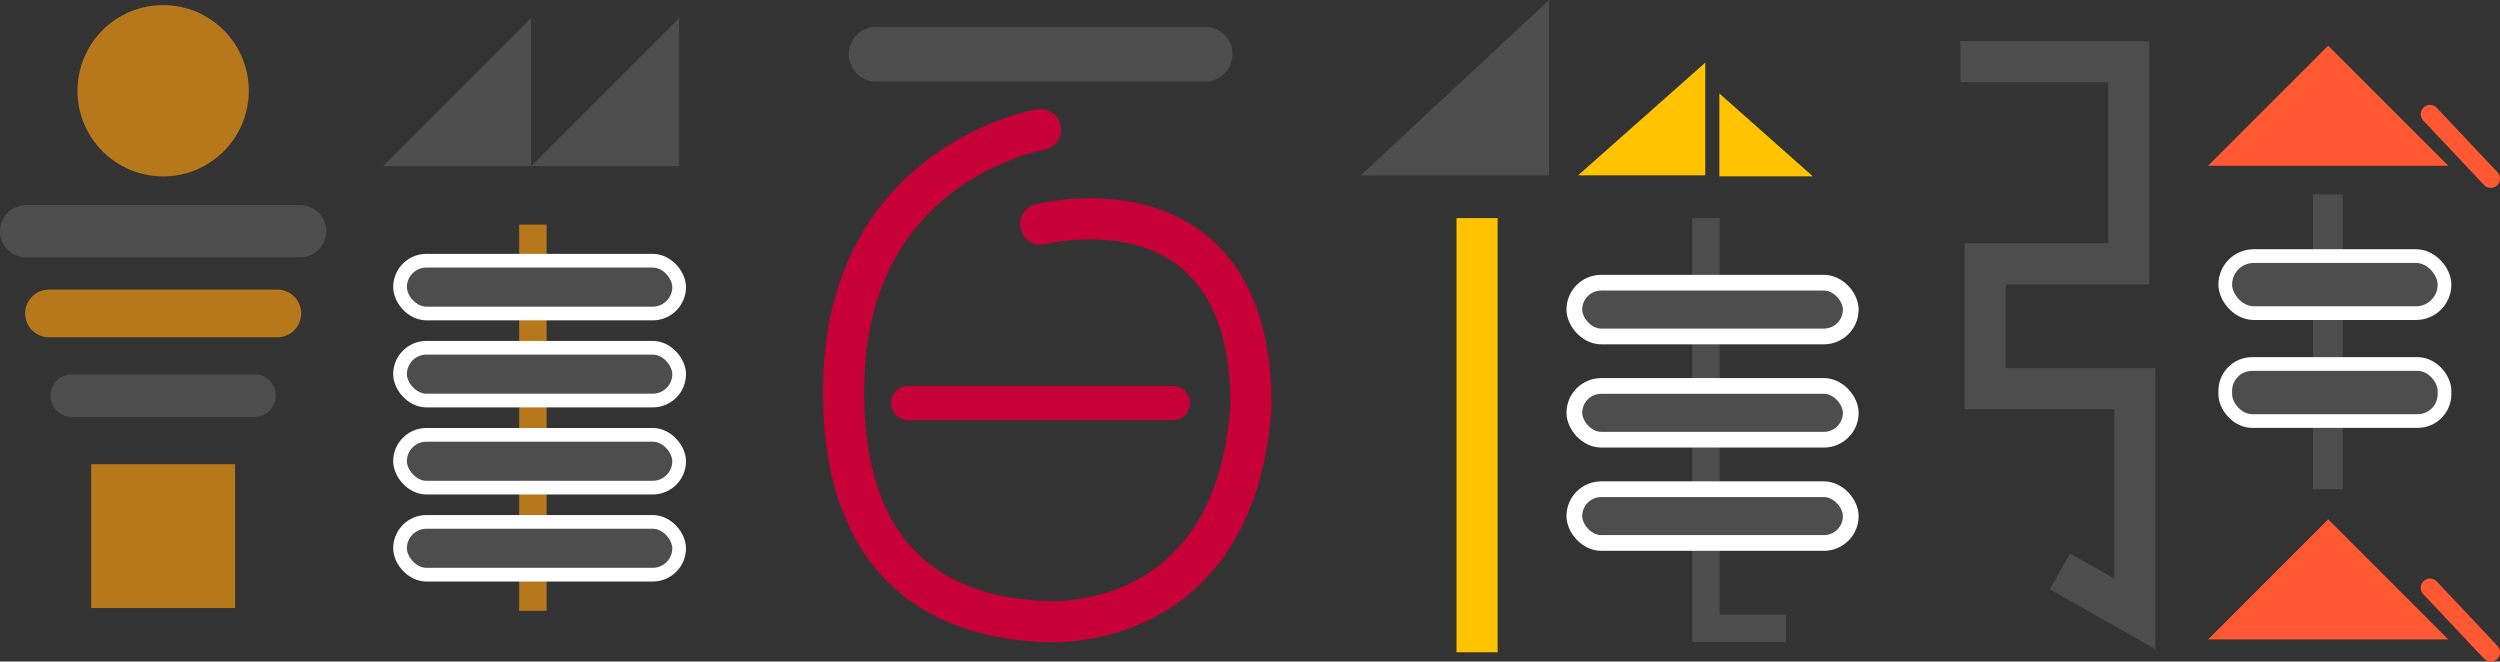 <?xml version="1.0" encoding="UTF-8"?>
<svg id="_レイヤー_2" data-name="レイヤー 2" xmlns="http://www.w3.org/2000/svg" viewBox="0 0 729.75 193.11">
  <rect x="0" y="0" width="729.75" height="193.11" fill="#333333" stroke="none"/>
  <defs>
    <style>
      .cls-1 {
        stroke: #ff5833;
        stroke-width: 5.41px;
      }

      .cls-1, .cls-2, .cls-3, .cls-4, .cls-5, .cls-6, .cls-7 {
        stroke-linecap: round;
      }

      .cls-1, .cls-2, .cls-3, .cls-4, .cls-5, .cls-6, .cls-7, .cls-8, .cls-9, .cls-10, .cls-11, .cls-12, .cls-13, .cls-14 {
        stroke-miterlimit: 10;
      }

      .cls-1, .cls-2, .cls-3, .cls-4, .cls-5, .cls-6, .cls-7, .cls-8, .cls-11, .cls-12, .cls-13, .cls-14 {
        fill: none;
      }

      .cls-15 {
        fill: #b7781c;
      }

      .cls-2 {
        stroke-width: 10px;
      }

      .cls-2, .cls-3 {
        stroke: #c70038;
      }

      .cls-3, .cls-8, .cls-12 {
        stroke-width: 12px;
      }

      .cls-4 {
        stroke-width: 13.92px;
      }

      .cls-4, .cls-11 {
        stroke: #b7781c;
      }

      .cls-5 {
        stroke-width: 12.45px;
      }

      .cls-5, .cls-6, .cls-7, .cls-12, .cls-13, .cls-14 {
        stroke: #4d4d4d;
      }

      .cls-6 {
        stroke-width: 16px;
      }

      .cls-7 {
        stroke-width: 15.25px;
      }

      .cls-16, .cls-9, .cls-10 {
        fill: #4d4d4d;
      }

      .cls-17 {
        fill: #ff5833;
      }

      .cls-18 {
        fill: #ffc300;
      }

      .cls-8 {
        stroke: #ffc300;
      }

      .cls-9 {
        stroke-width: 4px;
      }

      .cls-9, .cls-10 {
        stroke: #fff;
      }

      .cls-10 {
        stroke-width: 4.59px;
      }

      .cls-11, .cls-13 {
        stroke-width: 8px;
      }

      .cls-14 {
        stroke-width: 8.7px;
      }
    </style>
  </defs>
  <g id="_レイヤー_1-2" data-name="レイヤー 1">
    <g>
      <g>
        <g>
          <circle class="cls-15" cx="47.62" cy="26.49" r="25"/>
          <g>
            <line class="cls-7" x1="7.62" y1="67.49" x2="87.62" y2="67.49"/>
            <line class="cls-4" x1="14.29" y1="91.49" x2="80.96" y2="91.49"/>
            <line class="cls-5" x1="20.96" y1="115.49" x2="74.29" y2="115.49"/>
          </g>
          <rect class="cls-15" x="26.62" y="135.49" width="42" height="42"/>
        </g>
        <g>
          <g>
            <polyline class="cls-16" points="111.81 48.49 155.02 48.49 155.02 5.27"/>
            <polyline class="cls-16" points="155.02 48.49 198.24 48.49 198.24 5.27"/>
          </g>
          <g>
            <line class="cls-11" x1="155.55" y1="65.56" x2="155.55" y2="178.29"/>
            <g>
              <rect class="cls-9" x="116.77" y="76.1" width="81.47" height="15.41" rx="7.71" ry="7.71"/>
              <rect class="cls-9" x="116.77" y="101.51" width="81.47" height="15.41" rx="7.71" ry="7.71"/>
              <rect class="cls-9" x="116.77" y="126.93" width="81.47" height="15.41" rx="7.71" ry="7.71"/>
              <rect class="cls-9" x="116.77" y="152.34" width="81.47" height="15.41" rx="7.71" ry="7.71"/>
            </g>
          </g>
        </g>
      </g>
      <g>
        <g>
          <line class="cls-6" x1="255.75" y1="15.82" x2="351.75" y2="15.82"/>
          <path class="cls-3" d="M303.75,37.82s-55.93,9.26-57.47,73.44,41.61,69.14,57.47,70.13c15.85.99,57.47-4.95,61.43-62.96.05-68.82-61.43-52.99-61.43-52.99"/>
          <line class="cls-2" x1="342.39" y1="117.65" x2="265.1" y2="117.65"/>
        </g>
        <g>
          <polyline class="cls-16" points="397.18 51.19 452.18 51.19 452.18 0"/>
          <line class="cls-8" x1="431.15" y1="63.66" x2="431.15" y2="190.4"/>
          <polyline class="cls-18" points="460.66 51.17 497.76 51.17 497.76 18.29"/>
          <polyline class="cls-18" points="529.16 51.47 501.88 51.47 501.88 27.28"/>
          <g>
            <polyline class="cls-13" points="497.96 63.66 497.96 183.4 521.31 183.4"/>
            <g>
              <rect class="cls-10" x="459.55" y="82.52" width="80.69" height="15.69" rx="7.85" ry="7.85"/>
              <rect class="cls-10" x="459.55" y="112.66" width="80.69" height="15.69" rx="7.85" ry="7.85"/>
              <rect class="cls-10" x="459.55" y="142.8" width="80.69" height="15.69" rx="7.85" ry="7.85"/>
            </g>
          </g>
        </g>
        <g>
          <polyline class="cls-12" points="572.24 18 621.39 18 621.39 77.01 579.45 77.01 579.45 113.45 623.14 113.45 623.14 179.17 601.29 166.79"/>
          <g>
            <line class="cls-14" x1="679.5" y1="56.74" x2="679.5" y2="142.8"/>
            <g>
              <rect class="cls-9" x="649.55" y="74.75" width="64" height="16.65" rx="8.32" ry="8.32"/>
              <rect class="cls-9" x="649.55" y="106.25" width="64" height="16.65" rx="7.85" ry="7.85"/>
            </g>
          </g>
          <g>
            <polyline class="cls-17" points="714.67 48.39 679.6 13.32 644.54 48.39"/>
            <line class="cls-1" x1="709.32" y1="33.32" x2="727.05" y2="52.14"/>
          </g>
          <g>
            <polyline class="cls-17" points="714.67 186.65 679.6 151.58 644.54 186.65"/>
            <line class="cls-1" x1="709.32" y1="171.58" x2="727.05" y2="190.4"/>
          </g>
        </g>
      </g>
    </g>
  </g>
</svg>